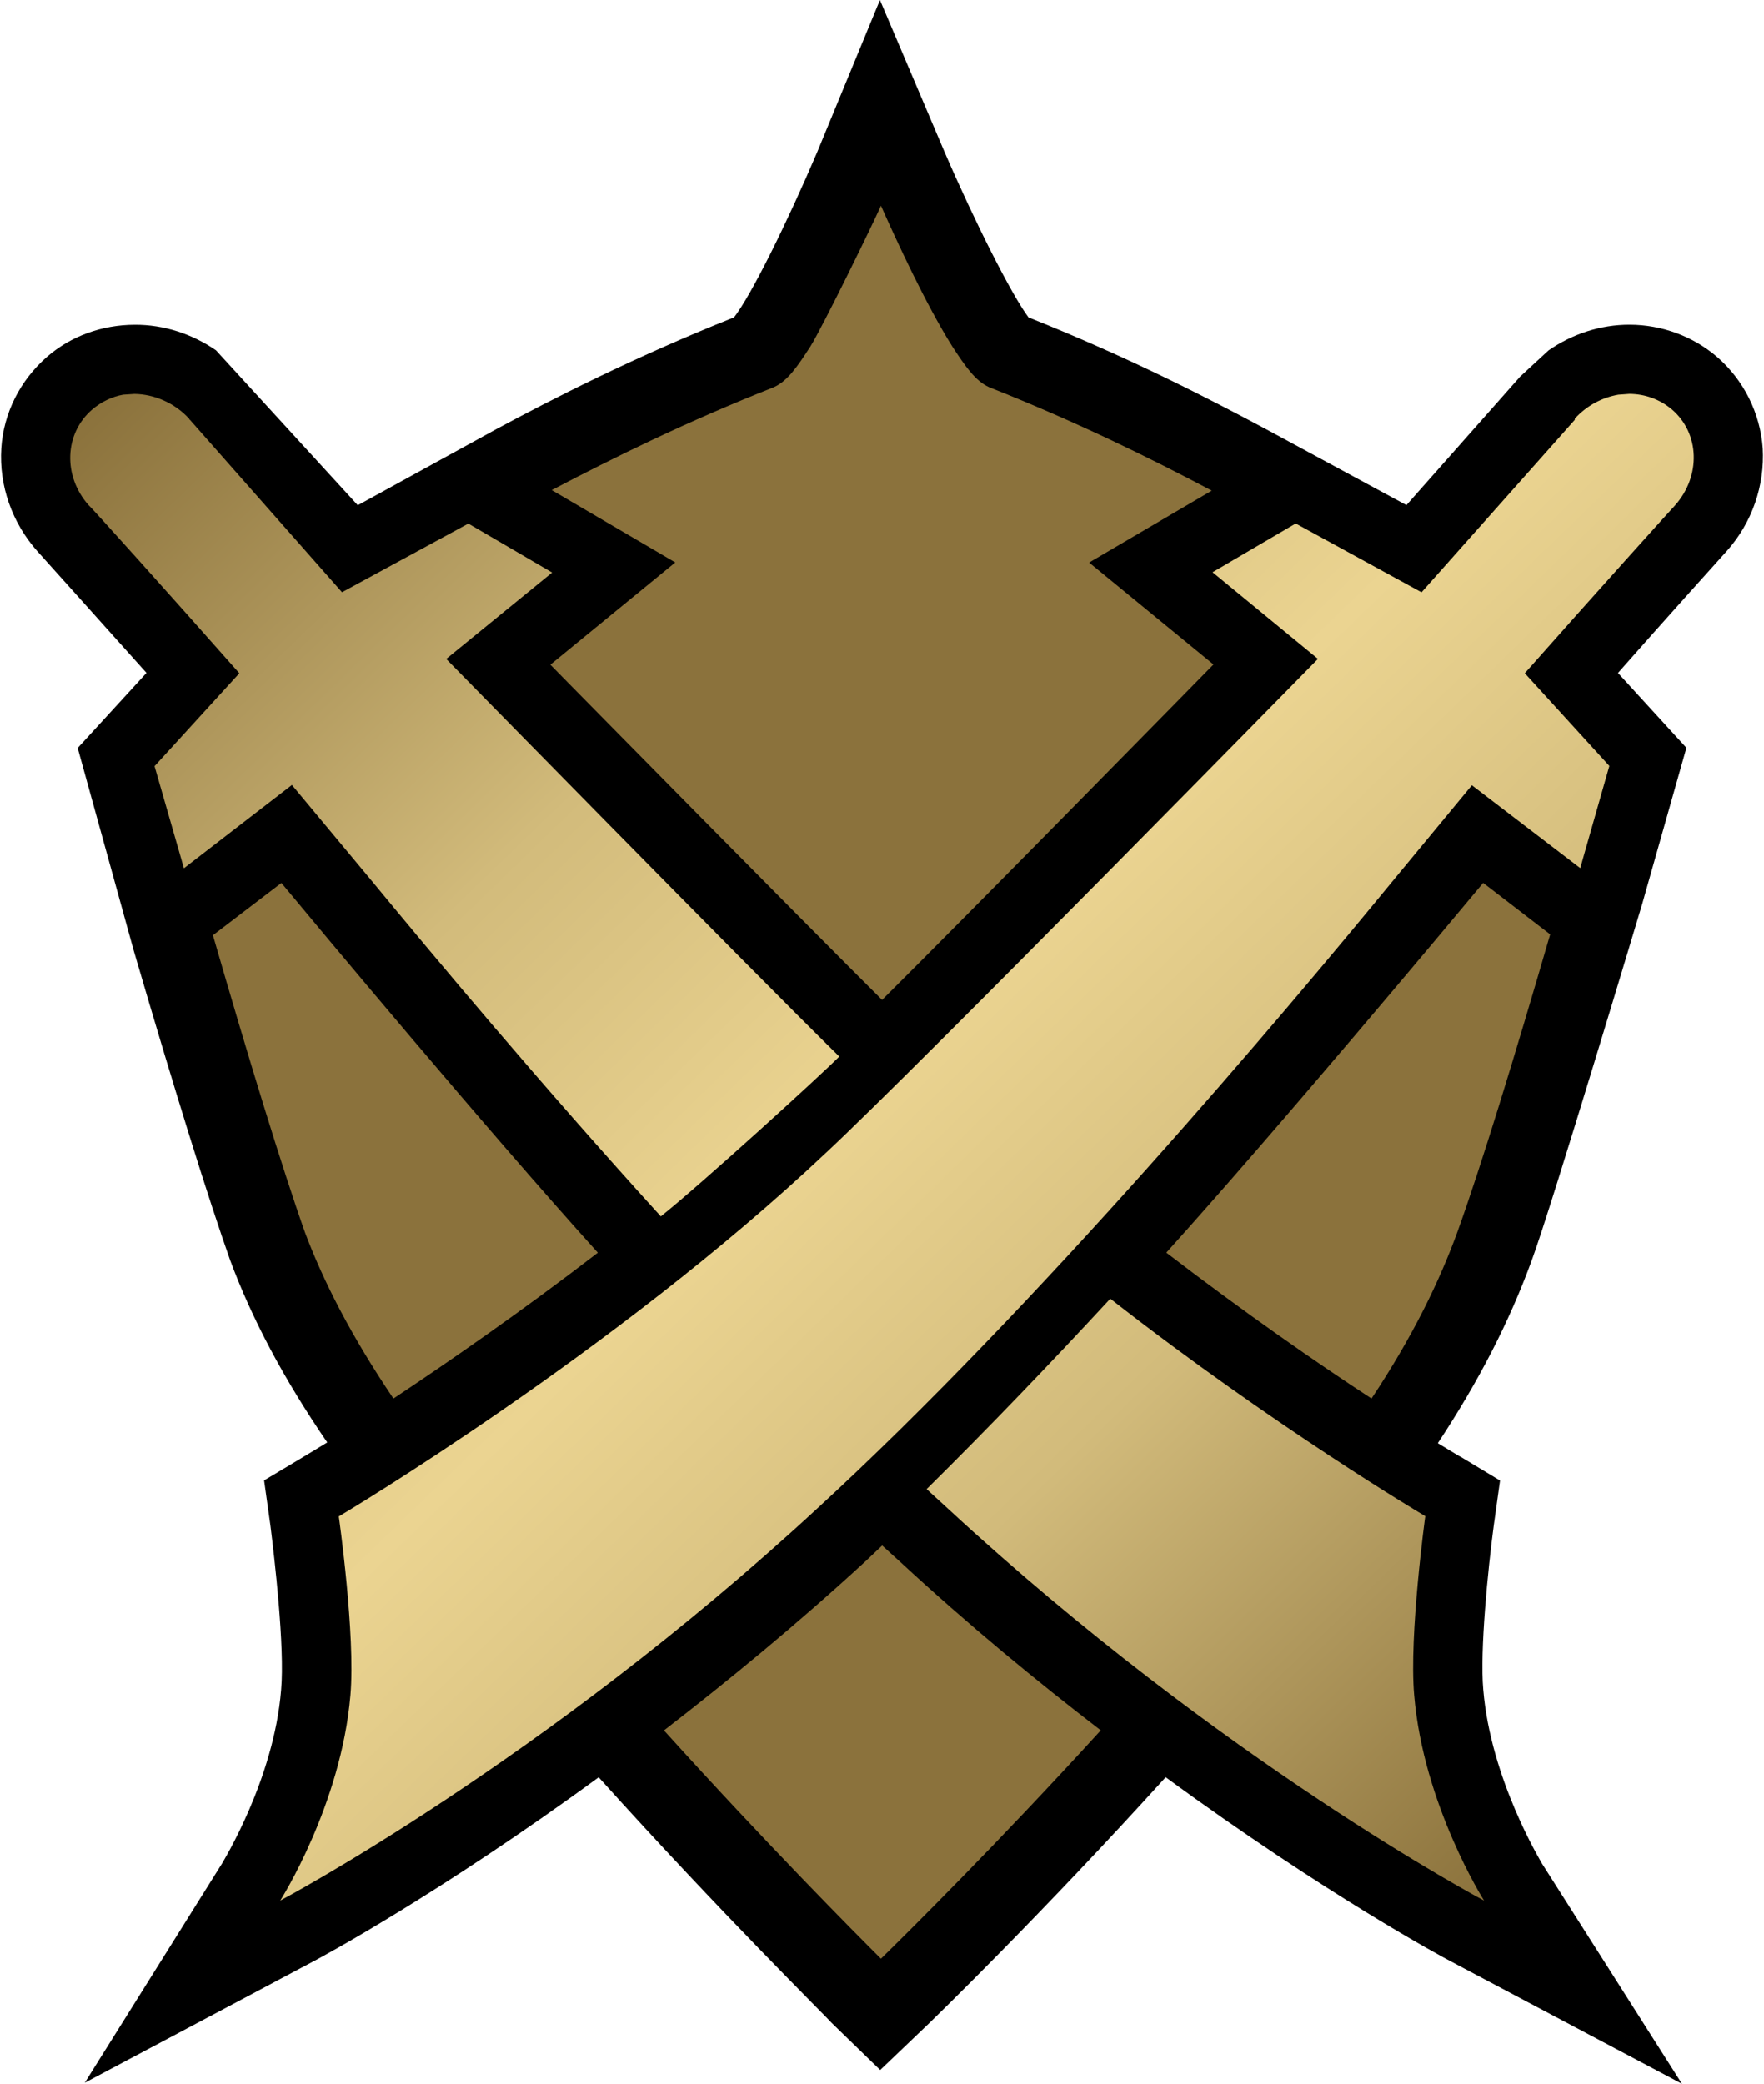 <?xml version="1.0" encoding="utf-8"?><svg version="1.1" id="Layer_1" xmlns="http://www.w3.org/2000/svg" xmlns:xlink="http://www.w3.org/1999/xlink" x="0px" y="0px"
	 width="254px" height="300px"  >
<g>
	<path d="M253.822,64.546c-0.371-5.081-2.725-9.814-6.593-13.167c-3.445-2.959-7.949-4.621-12.569-4.626
		c-4.214-0.016-8.301,1.349-11.687,3.701l-4.074,3.758l-16.387,18.506l-20.233-10.935c-7.746-4.134-19.592-10.289-34.181-16.08
		c-2.446-3.253-7.753-13.78-12.098-23.833L126.705,0l-9.054,21.949c-4.262,9.991-9.428,20.494-11.954,23.747
		C91.16,51.474,79.259,57.608,71.618,61.704L51.516,72.736L31.091,50.43c-3.46-2.373-7.554-3.699-11.699-3.669
		c-4.678,0.007-9.188,1.62-12.636,4.628c-3.85,3.367-6.24,8.058-6.57,13.145c-0.337,5.383,1.54,10.724,5.185,14.819
		c0,0,9.532,10.601,15.722,17.519l-9.906,10.813l8.066,29.163c6.172,21.075,10.848,35.982,13.883,44.569
		c3.119,8.399,7.688,17.068,13.986,26.249c-2.109,1.309-9.094,5.463-9.094,5.463l0.912,6.508c0.564,4.519,2.087,17.468,1.538,23.647
		c-1.042,12.99-8.477,24.886-8.514,25.008L12.207,299.85l32.834-17.429c1.018-0.529,18.118-9.686,41.166-26.557
		c17.817,19.783,33.023,34.705,33.548,35.372l6.986,6.78l7.057-6.742c0.648-0.639,16.083-15.584,34.047-35.42
		c23.035,16.876,40.09,26.031,41.117,26.552L242.183,300l-20.154-31.713c-0.02-0.112-7.385-12.031-8.454-25.057
		c-0.507-5.525,0.679-17.374,1.51-23.601l0.905-6.477l-5.628-3.392c-0.056,0.01-1.303-0.764-3.332-1.985
		c5.863-8.87,10.308-17.49,13.539-26.365c2.89-7.821,15.881-51.224,15.881-51.224l6.378-22.529l-9.854-10.776
		c6.089-6.923,15.676-17.56,15.676-17.56C252.312,75.222,254.119,69.874,253.822,64.546z"/>
	<path fill="#8b723c" d="M95.608,249.115c9.14-7.066,18.99-15.119,29.04-24.365l2.377-2.252l2.504,2.277l0.001-0.001
		c9.975,9.224,19.789,17.281,28.97,24.331c-14.826,16.269-27.914,29.222-31.652,32.883
		C123.157,278.31,110.28,265.354,95.608,249.115z M30.66,134.646c5.006,17.305,9.996,33.609,13.274,42.83
		c2.674,7.083,6.659,14.895,12.718,23.871c7.807-5.18,18.354-12.473,29.435-21.003c-16.13-17.849-40.549-47.178-45.568-53.224
		L30.66,134.646z M209.826,177.423c3.333-9.178,8.358-25.596,13.383-42.899l-9.646-7.412c-5.039,6.049-29.537,35.38-45.625,53.225
		c11.142,8.551,21.727,15.912,29.547,21.011C203.386,192.459,207.232,184.535,209.826,177.423z M127.012,143.954
		c12.553-12.477,41.586-42.049,47.716-48.296l-17.905-14.671l17.658-10.352c-8.929-4.721-19.551-9.937-32.05-14.882
		c-2.005-0.903-3.459-3.039-5.322-5.887c-3.804-6.05-8.091-15.364-10.256-20.249c-1.142,2.601-8.382,17.413-10.149,20.252
		c-1.843,2.844-3.263,4.973-5.26,5.874c-12.455,4.915-23.079,10.14-31.996,14.813l17.786,10.416L79.248,95.691
		C85.396,101.939,114.485,131.481,127.012,143.954z"/>

				<path style="fill:url(#SVGID_3_)" id="SVGID_1_" d="M133.425,214.383l3.062,2.803c39.481,36.484,77.208,56.44,77.208,56.44s-8.74-13.775-10.066-29.568
					c-0.762-8.641,1.596-25.78,1.596-25.78s-21.737-12.84-45.355-31.309C151.277,196.268,142.283,205.633,133.425,214.383
					 M226.77,60.263l-0.019,0.186l-22.063,24.82l-18.121-9.902l-11.976,7.015l15.181,12.473c0,0-57.591,58.753-70.745,71.021
					c-30.687,28.972-70.241,52.44-70.241,52.44s2.427,17.056,1.673,25.732c-1.347,15.851-10.103,29.564-10.103,29.564
					s37.776-19.941,77.25-56.375c31.864-29.245,67.308-71.344,83.004-90.485l11.326-13.702l15.602,11.932l4.193-14.713
					l-12.174-13.35c9.512-10.75,21.588-24.157,21.637-24.165c3.757-4.238,3.557-10.344-0.43-13.783
					c-1.788-1.505-3.905-2.24-6.14-2.26l-1.606,0.116C230.688,57.238,228.49,58.387,226.77,60.263 M13.266,58.971
					c-4.011,3.456-4.223,9.57-0.503,13.765c0.113-0.02,12.269,13.515,21.7,24.188l-12.21,13.38l4.231,14.701l15.55-11.995
					l11.428,13.727c8.996,10.919,24.276,29.218,41.694,48.38c6.095-4.88,22.869-20.176,25.698-23.009
					C108.062,139.563,64.271,94.88,64.271,94.88l-0.05,0.009l15.287-12.463L67.44,75.38l-18.194,9.88L27.312,60.403l-0.049,0.009
					l-0.02-0.114c-2.111-2.311-5.077-3.544-7.884-3.578l-1.619,0.105C16.15,57.106,14.589,57.846,13.266,58.971"/>

				<linearGradient id="SVGID_3_" gradientUnits="userSpaceOnUse" x1="-557.327" y1="509.173" x2="-539.825" y2="509.173" gradientTransform="matrix(11.655 12.068 -12.068 11.655 12669.047 835.92)">
      <stop style="stop-color:#8b723c" offset="0" />
      <stop style="stop-color:#d2bb7b" offset="0.3" />
      <stop style="stop-color:#ebd491" offset="0.5" />
      <stop style="stop-color:#d2bb7b" offset="0.7" />
      <stop style="stop-color:#8b723c" offset="1" />
			</linearGradient>

</g>
</svg>
